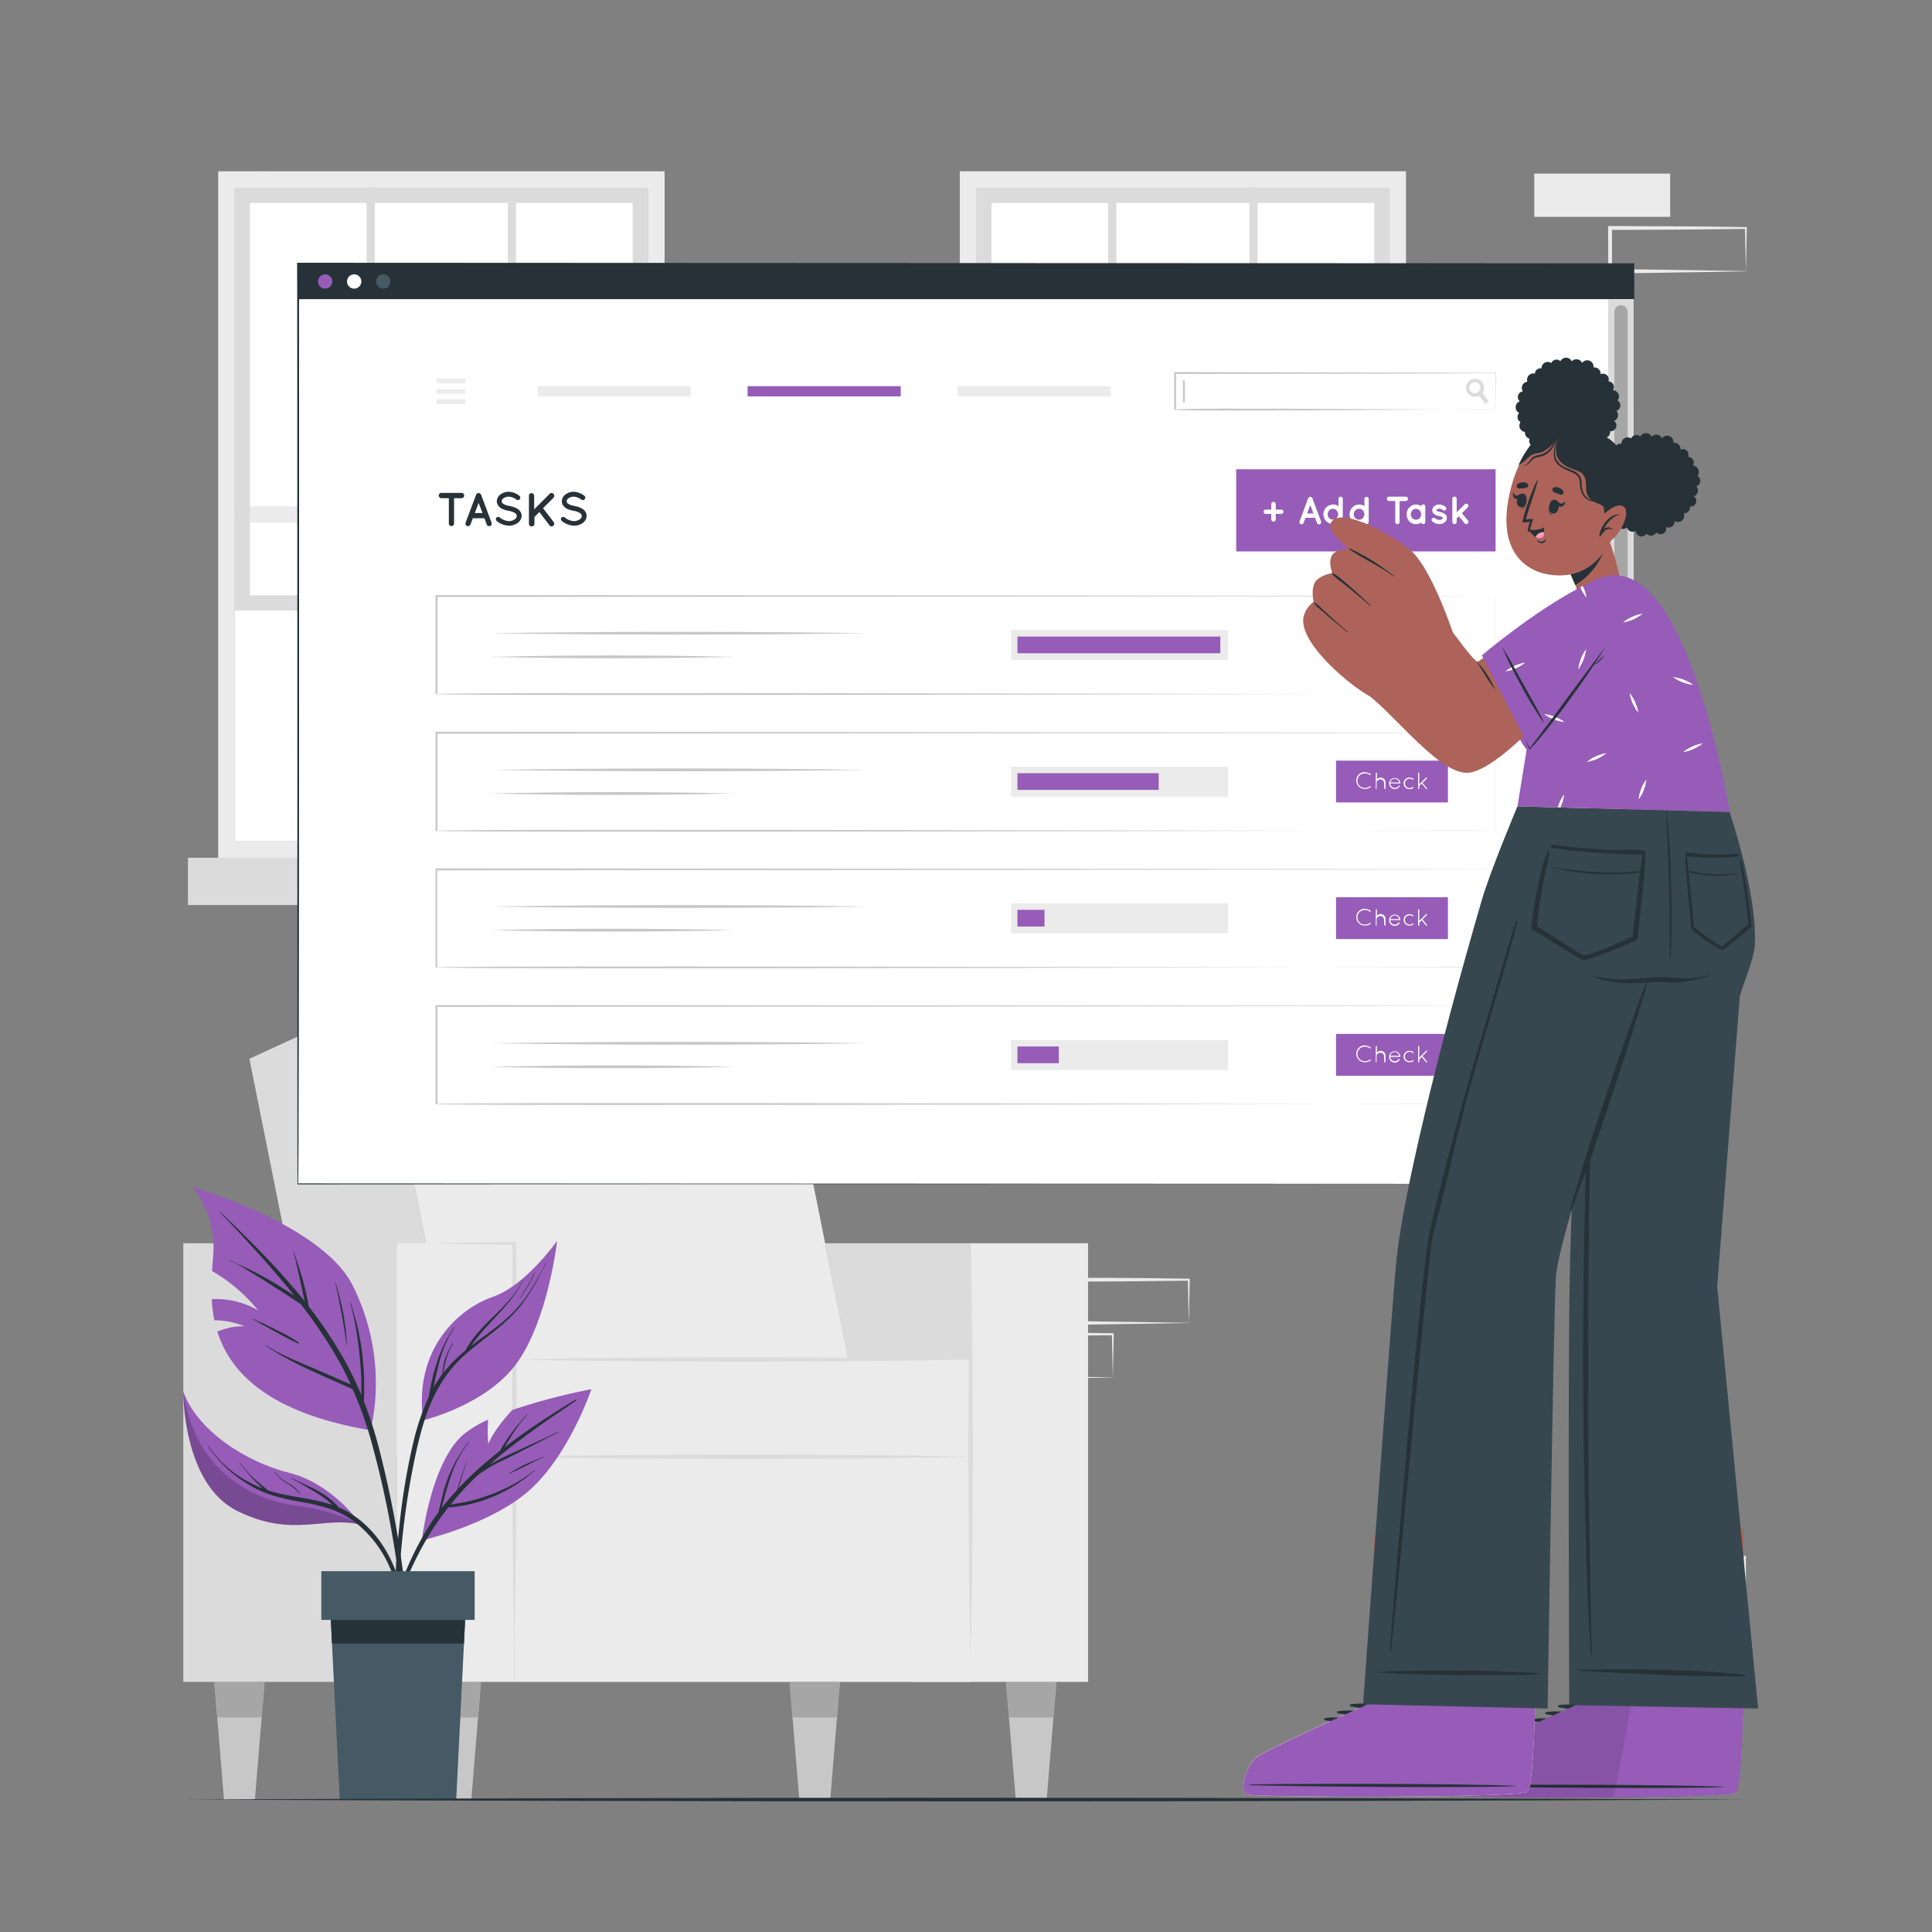 <svg xmlns="http://www.w3.org/2000/svg" viewBox="0 0 500 500"><rect x="0" y="0" width="500" height="500" fill="#808080" stroke="none"/><g id="freepik--background-complete--inject-1"><rect x="67.77" y="388.54" width="35.16" height="11.19" style="fill:#ebebeb"></rect><rect x="271.45" y="209.78" width="35.16" height="11.19" style="fill:#ebebeb"></rect><path d="M83.32,413.84c-5.86.1-20.63.35-26.29.41l-8.87,0h-.45v-.46l0-11.19v-.5h.5l17.58.07c4.37,0,13.2.13,17.58.19h.24v.24l-.23,11.19Zm0,0-.24-11.19.24.24c-4.39.06-13.2.15-17.58.19l-17.58.07.5-.5,0,11.19-.46-.46,8.71.05c5.57.06,20.68.31,26.45.41Z" style="fill:#ebebeb"></path><path d="M307.65,342.39c-5.85.1-20.62.35-26.29.42l-8.86,0H272v-.46l0-11.19v-.5h.51l17.57.07c4.38,0,13.21.13,17.58.2h.25v.23l-.24,11.19Zm0,0-.23-11.19.23.24c-4.38.06-13.19.16-17.58.19l-17.57.07.5-.5L273,342.39l-.45-.45,8.71,0c5.57.06,20.68.32,26.44.41Z" style="fill:#ebebeb"></path><path d="M288,356.5c-5.86.1-20.63.35-26.29.42l-8.87,0h-.45v-.46l-.05-11.19v-.5h.5l17.58.07c4.38,0,13.2.13,17.58.2h.24v.23L288,356.5Zm0,0-.24-11.19.24.24c-4.38.06-13.19.16-17.58.19l-17.58.07.5-.5,0,11.19-.46-.45,8.71,0c5.58.06,20.69.31,26.45.41Z" style="fill:#ebebeb"></path><rect x="233.35" y="331.2" width="35.16" height="11.19" style="fill:#ebebeb"></rect><rect x="416.68" y="402.65" width="35.16" height="11.19" style="fill:#ebebeb"></rect><rect x="397.07" y="44.93" width="35.16" height="11.19" style="fill:#ebebeb"></rect><path d="M451.84,70.23c-5.86.1-20.63.35-26.29.42l-8.87,0h-.45v-.46L416.18,59v-.5h.5l17.58.07c4.38,0,13.2.13,17.58.2h.24V59l-.24,11.19Zm0,0L451.6,59l.24.24c-4.39.06-13.19.16-17.58.19l-17.58.07.5-.5,0,11.19-.46-.45,8.71,0c5.58.06,20.69.32,26.45.41Z" style="fill:#ebebeb"></path><path d="M102.93,56.12c-5.86.1-20.63.35-26.29.42l-8.87,0h-.45v-.46l0-11.19v-.5h.5l17.58.07c4.38,0,13.2.13,17.58.2h.24v.23l-.24,11.19Zm0,0-.24-11.19.24.24c-4.39.06-13.2.16-17.58.19l-17.58.07.5-.5,0,11.19-.46-.45,8.71,0c5.57.06,20.68.32,26.45.41Z" style="fill:#ebebeb"></path><path d="M56.48,44.33V222H172V44.33Zm111.21,173.4H60.74V48.6h107Z" style="fill:#ebebeb"></path><rect x="60.74" y="48.6" width="106.95" height="169.14" style="fill:#fff"></rect><rect x="60.74" y="131.03" width="106.95" height="4.26" transform="translate(228.43 266.32) rotate(180)" style="fill:#ebebeb"></rect><rect x="48.63" y="221.99" width="131.16" height="12.23" transform="translate(228.43 456.21) rotate(180)" style="fill:#dbdbdb"></rect><path d="M60.74,48.59h107V158H60.74Zm103,3.95H64.68V154.07h99.07Z" style="fill:#dbdbdb"></path><rect x="131.43" y="48.59" width="2.13" height="105.48" style="fill:#dbdbdb"></rect><rect x="94.87" y="48.59" width="2.13" height="105.48" style="fill:#dbdbdb"></rect><path d="M248.39,44.33V222H363.87V44.33Zm111.22,173.4h-107V48.6h107Z" style="fill:#ebebeb"></path><rect x="252.66" y="48.6" width="106.95" height="169.14" style="fill:#fff"></rect><rect x="252.65" y="131.03" width="106.95" height="4.26" transform="translate(612.26 266.32) rotate(180)" style="fill:#ebebeb"></rect><rect x="240.55" y="221.99" width="131.16" height="12.23" transform="translate(612.26 456.21) rotate(180)" style="fill:#dbdbdb"></rect><path d="M252.65,48.59h107V158h-107Zm103,3.95H256.6V154.07h99.06Z" style="fill:#dbdbdb"></path><rect x="323.34" y="48.59" width="2.13" height="105.48" style="fill:#dbdbdb"></rect><rect x="286.79" y="48.59" width="2.13" height="105.48" style="fill:#dbdbdb"></rect><polygon points="121.31 377.02 85.2 377.02 64.54 274.01 97.6 258.82 121.31 377.02" style="fill:#dbdbdb"></polygon><polygon points="224.63 377.02 121.31 377.02 97.6 258.82 200.93 258.82 224.63 377.02" style="fill:#ebebeb"></polygon><rect x="47.44" y="321.75" width="55.33" height="113.52" style="fill:#dbdbdb"></rect><polygon points="251.19 435.28 236.07 435.28 213.55 321.75 251.19 321.75 251.19 435.28" style="fill:#dbdbdb"></polygon><rect x="102.77" y="321.75" width="30.4" height="113.52" style="fill:#ebebeb"></rect><rect x="251.19" y="321.75" width="30.4" height="113.52" style="fill:#ebebeb"></rect><rect x="133.17" y="377.02" width="118.02" height="58.26" style="fill:#ebebeb"></rect><rect x="133.17" y="351.84" width="118.02" height="25.42" style="fill:#ebebeb"></rect><path d="M110.22,321.75l11.47-.2,11.48-.14h.35v.35l.13,13.29,0,13.28c0,8.86.07,17.72,0,26.57s0,17.72-.15,26.58-.2,17.71-.39,26.57q-.28-13.29-.38-26.57c-.11-8.86-.13-17.72-.16-26.58s0-17.71,0-26.57l0-13.28.13-13.29.35.35L121.69,322Z" style="fill:#dbdbdb"></path><path d="M251.19,321.75c.23,8.89.34,17.78.44,26.67l.13,26.67-.13,26.67-.16,13.34-.28,13.33-.28-13.33-.16-13.34-.14-26.67.14-26.67C250.84,339.53,251,330.64,251.19,321.75Z" style="fill:#dbdbdb"></path><path d="M251.19,377c-9.84.24-19.67.35-29.51.44l-29.5.13-29.51-.13-14.75-.16L133.17,377l14.75-.28,14.75-.16,29.51-.13,29.5.13C231.52,376.67,241.35,376.78,251.19,377Z" style="fill:#dbdbdb"></path><path d="M251.19,351.84c-9.84.23-19.67.34-29.51.43l-29.5.14-29.51-.13-14.75-.16-14.75-.28,14.75-.29,14.75-.15,29.51-.14,29.5.14C231.52,351.49,241.35,351.6,251.19,351.84Z" style="fill:#dbdbdb"></path><polygon points="68.47 435.28 67.72 444.47 65.97 465.72 57.96 465.72 56.22 444.47 55.47 435.28 68.47 435.28" style="fill:#c7c7c7"></polygon><polygon points="55.47 435.28 68.47 435.28 67.72 444.47 56.22 444.47 55.47 435.28" style="fill:#a6a6a6"></polygon><polygon points="124.47 435.28 123.72 444.47 121.98 465.72 113.97 465.72 112.22 444.47 111.47 435.28 124.47 435.28" style="fill:#c7c7c7"></polygon><polygon points="111.47 435.28 124.47 435.28 123.72 444.47 112.22 444.47 111.47 435.28" style="fill:#a6a6a6"></polygon><polygon points="217.36 435.28 216.61 444.47 214.87 465.72 206.85 465.72 205.11 444.47 204.36 435.28 217.36 435.28" style="fill:#c7c7c7"></polygon><polygon points="204.36 435.28 217.36 435.28 216.61 444.47 205.11 444.47 204.36 435.28" style="fill:#a6a6a6"></polygon><polygon points="273.38 435.28 272.63 444.47 270.88 465.72 262.87 465.72 261.12 444.47 260.37 435.28 273.38 435.28" style="fill:#c7c7c7"></polygon><polygon points="273.38 435.28 272.63 444.47 261.12 444.47 260.37 435.28 273.38 435.28" style="fill:#a6a6a6"></polygon></g><g id="freepik--Plant--inject-1"><path d="M109.16,398.66s18.27-4.14,28.29-13.37,15.61-25.76,15.61-25.76a157.11,157.11,0,0,0-20.49,5.38c-1.64,1.75-4.75,5.35-6.2,8.77a42,42,0,0,1-.05-6.27,28,28,0,0,0-6.51,3.95C111.51,378.63,109.16,398.66,109.16,398.66Z" style="fill:#965CB8"></path><path d="M141.65,367.56c2.49-1.72,5-3.38,7.51-5.12a.15.15,0,0,0-.15-.25c-4.71,2.82-9.35,5.82-13.84,9-1.57,1.1-3.11,2.24-4.63,3.4l.32-.54c.55-.92,1.13-1.82,1.7-2.72a40.79,40.79,0,0,1,3.88-5.17.06.06,0,0,0-.09-.09c-1.42,1.64-2.84,3.27-4.14,5-.62.82-1.19,1.68-1.73,2.56-.29.45-.56.91-.83,1.38-.08.15-.18.31-.27.47-2.36,1.85-4.66,3.79-6.86,5.83q-2,1.9-3.92,3.93c.7-2.21,1.32-4.45,2.14-6.63,0-.07-.09-.1-.12,0-.8,2.28-1.67,4.58-2.28,6.93-1.4,1.51-2.74,3.08-4,4.71l.06-.3q.31-1.29.66-2.58.66-2.47,1.48-4.91a28.7,28.7,0,0,1,4.91-9.27c0-.06,0-.15-.09-.09a35.57,35.57,0,0,0-7,14.61c-.2.78-.38,1.56-.56,2.35-.1.41-.21.83-.28,1.26-.55.75-1.09,1.5-1.61,2.27a79,79,0,0,0-7.73,15.16A174.73,174.73,0,0,0,98.33,427c0,.12.15.16.19.05,3.57-10.69,7.22-21.54,13.34-31.1,1.29-2,2.69-4,4.17-5.84a34.13,34.13,0,0,0,8.89-1.77,39,39,0,0,0,8.91-4.3,56.1,56.1,0,0,0,4.56-3.44.06.06,0,1,0-.08-.1,36.45,36.45,0,0,1-8.37,5.07,46.06,46.06,0,0,1-9.22,3.09c-1.35.29-2.72.51-4.09.7a76.2,76.2,0,0,1,5.39-6c.62-.62,1.26-1.21,1.89-1.8a41.9,41.9,0,0,1,6.76-3.87c3-1.45,5.94-3,8.9-4.49,1.67-.85,3.33-1.72,5-2.54.07,0,0-.14-.07-.11-3,1.45-6.05,2.81-9.08,4.2-2.86,1.3-5.74,2.61-8.48,4.15l-.35.21c2.48-2.16,5-4.21,7.66-6.19C136.7,371.08,139.15,369.29,141.65,367.56Z" style="fill:#263238"></path><path d="M140.61,377c-1.48.66-3,1.23-4.47,1.92s-2.94,1.53-4.38,2.38a.06.06,0,0,0,.06.1c1.46-.7,2.93-1.35,4.37-2.08s2.94-1.53,4.46-2.2C140.72,377.07,140.68,377,140.61,377Z" style="fill:#263238"></path><path d="M49.8,307.14a26.13,26.13,0,0,1,5.46,15.18c.06,1.64-.2,3.92-.39,6.61A43.17,43.17,0,0,1,66.8,339.12a21.58,21.58,0,0,0-12-2.89,35.3,35.3,0,0,0,.69,5.46,20.58,20.58,0,0,1,7.76,1.54,17.34,17.34,0,0,0-7,1.39c3.25,10.36,12.94,21,39.67,25.53a56.12,56.12,0,0,0-4.73-37.63C83.14,316.76,49.8,307.14,49.8,307.14Z" style="fill:#965CB8"></path><path d="M105.14,413.92q-.7-6.65-1.73-13.24A264.75,264.75,0,0,0,98,374.5a104.21,104.21,0,0,0-3.86-11.92,17.12,17.12,0,0,0,.1-2.14c0-.86,0-1.71,0-2.57,0-1.71-.1-3.42-.25-5.13a61.59,61.59,0,0,0-1.64-10c-.49-1.91-1.06-3.78-1.62-5.67,0-.08-.14,0-.12,0a74,74,0,0,1,2,10,96.49,96.49,0,0,1,.9,10c0,.92,0,1.83,0,2.75,0,.39,0,.79,0,1.18A87.79,87.79,0,0,0,89,351.74a112.91,112.91,0,0,0-9.15-13.69,5.85,5.85,0,0,0-.22-1.5l-.39-1.79c-.27-1.22-.58-2.43-.91-3.64-.67-2.42-1.54-4.76-2.3-7.15a.06.06,0,1,0-.12,0c.71,2.37,1.18,4.82,1.72,7.23.27,1.19.53,2.39.79,3.58.13.6.26,1.2.38,1.79l0,.14c-1.09-1.37-2.19-2.71-3.32-4-5.1-6-10.7-11.51-16.33-17l-2.11-2c-.06-.06-.14,0-.08.09,5.38,5.61,10.68,11.3,15.7,17.24,1.2,1.42,2.37,2.85,3.53,4.29l-1.83-1.2c-1.55-1-3.13-2-4.75-2.92s-3.26-1.8-4.93-2.62-3.54-1.55-5.2-2.51c-.07,0-.13.08-.06.11a39.3,39.3,0,0,1,4.88,2.7c1.63,1,3.25,1.94,4.85,3s3.15,2,4.71,3c1.3.84,2.58,1.77,3.93,2.55a126.19,126.19,0,0,1,8.57,12.46,89.74,89.74,0,0,1,4.42,8.4l-1-.42-2.45-1.08c-1.57-.7-3.15-1.38-4.73-2.07-3-1.3-6-2.5-9-3.93a40.18,40.18,0,0,1-4.8-2.67c-.06,0-.12.07-.06.11,5.49,3.78,11.63,6.44,17.7,9.13l2.63,1.16c.72.32,1.45.68,2.19,1a94,94,0,0,1,4.52,12.39,251.55,251.55,0,0,1,5.82,25.86c1.53,8.74,2.57,17.53,3.37,26.36.1,1.1.2,2.2.33,3.3a.35.35,0,0,0,.69,0C106.06,422.86,105.6,418.37,105.14,413.92Z" style="fill:#263238"></path><path d="M88.87,340.08c-.49-2.72-1.21-5.38-2-8,0-.07-.13,0-.11,0,.67,2.61,1.16,5.27,1.65,7.93s.94,5.41,1.32,8.13c0,.05.08.05.07,0A70.36,70.36,0,0,0,88.87,340.08Z" style="fill:#263238"></path><path d="M77.35,347.45a48.76,48.76,0,0,0-5.82-3.27c-1-.5-2-1-2.94-1.46s-2.08-.91-3.09-1.41c-.07,0-.13.07-.06.11,1,.49,1.91,1.08,2.87,1.6l3,1.63a66.25,66.25,0,0,0,5.92,3.06A.15.15,0,0,0,77.35,347.45Z" style="fill:#263238"></path><path d="M109.49,367s16.91-4,24.68-15.39c7.41-10.83,9.81-29.3,10-30.92-.31,1.49-3.8,17.63-15.31,25.15C120.05,351.61,111.53,356.34,109.49,367Z" style="fill:#263238;opacity:0.1"></path><path d="M125.1,337.79a21.55,21.55,0,0,0-6.23,10.27s0,.05,0,0a25.3,25.3,0,0,1,6.26-10.2C125.24,337.83,125.16,337.73,125.1,337.79Z" style="fill:#263238"></path><path d="M109.49,367.58s16.91-4,24.68-15.39c7.41-10.83,9.81-29.29,10-30.92,0-.07,0-.11,0-.11s-8.11,11.53-16.64,14.47S107.05,348.74,109.49,367.58Z" style="fill:#965CB8"></path><path d="M141.19,326.94a68.24,68.24,0,0,1-5.23,8.94,35.73,35.73,0,0,1-7,7.16c-2.3,1.82-4.73,3.48-7,5.27a.41.41,0,0,1,.05-.09q.66-1,1.38-1.89c1-1.24,2-2.41,3.09-3.56,2.11-2.28,4.25-4.52,6.13-7a25.94,25.94,0,0,0,2.72-4.37c0-.07-.09-.11-.12,0-2.74,5.71-8.22,9.37-12.13,14.2a23.26,23.26,0,0,0-1.56,2.13,9.11,9.11,0,0,0-1,1.72,35.76,35.76,0,0,0-5.77,5.83,25.79,25.79,0,0,1,.68-3.28,16.27,16.27,0,0,1,1.8-4.28c0-.07-.07-.14-.11-.07a20.25,20.25,0,0,0-2,4.25,15.33,15.33,0,0,0-.62,3.66h0a31.57,31.57,0,0,0-2.29,3.55l.21-1.08c.34-1.69.71-3.37,1.15-5a30,30,0,0,1,4.06-9.53c0-.06-.06-.13-.1-.07a36.5,36.5,0,0,0-4.51,9.32c-.54,1.66-1,3.35-1.35,5.05-.18.83-.35,1.67-.51,2.51-.08.43-.18.87-.25,1.32a61.45,61.45,0,0,0-3.9,11.46,168.27,168.27,0,0,0-3.6,21.38,177.49,177.49,0,0,0-1.17,22.7c0,.95.07,1.9.13,2.85,0,.25.38.28.39,0,.16-3.75.26-7.5.48-11.25s.55-7.5.95-11.24a199.77,199.77,0,0,1,3.53-21.86c1.37-6.18,3.15-12.4,6.52-17.82a33.89,33.89,0,0,1,6.1-7.25c2.38-2.13,5-4,7.47-6A41,41,0,0,0,134.7,338a53.12,53.12,0,0,0,5.38-8.72l1.21-2.3C141.33,326.94,141.23,326.87,141.19,326.94Z" style="fill:#263238"></path><path d="M138.27,329.42A55.79,55.79,0,0,1,134.5,336c0,.05.05.1.08.05a45.58,45.58,0,0,0,3.81-6.6C138.42,329.39,138.31,329.35,138.27,329.42Z" style="fill:#263238"></path><path d="M47.44,360.1s-.27,24,14.1,31,22.07,1.15,31.84,3.48h0C93,394,86,384,74.93,381.19,63.53,378.35,50.9,370.11,47.44,360.1Z" style="fill:#965CB8"></path><path d="M47.44,360.1s-.27,24,14.1,31,22.07,1.15,31.84,3.48h0A54.08,54.08,0,0,0,77,389.72C68,388.63,50.66,382.72,47.44,360.1Z" style="opacity:0.2"></path><path d="M94.32,394.4a24.35,24.35,0,0,0-5.71-3.87l-.94-.4c-.15-.19-.31-.37-.48-.55a16.46,16.46,0,0,0-1.36-1.28,19.14,19.14,0,0,0-2.89-2.09c-2.38-1.4-5-2.38-7.42-3.68-.07,0-.13.08-.06.11,1.2.63,2.37,1.32,3.54,2s2.3,1.3,3.41,2a24.74,24.74,0,0,1,2.84,2.13c.26.23.5.47.74.71a38.49,38.49,0,0,0-4.85-1.29c-2.63-.53-5.29-.91-7.92-1.47a35.69,35.69,0,0,1-3.81-1c-1.19-1-2.38-1.91-3.51-2.95a28.5,28.5,0,0,1-3.72-4.12c0-.06-.15,0-.1.07A44.18,44.18,0,0,0,68,385.2c-.62-.24-1.23-.49-1.84-.77a29.64,29.64,0,0,1-12.24-10.18c0-.07-.15,0-.11.06a33.53,33.53,0,0,0,9.91,9.51,29.07,29.07,0,0,0,6.25,3,57.84,57.84,0,0,0,7.78,1.84,55.17,55.17,0,0,1,7.62,1.81,23.07,23.07,0,0,1,6.38,3.36,29.83,29.83,0,0,1,8.61,10.68A53.48,53.48,0,0,1,105.07,422c0,.26.43.26.41,0C104.81,411.93,102.11,401.42,94.32,394.4Z" style="fill:#263238"></path><path d="M77.65,386.57a8.2,8.2,0,0,0-3-2.68A10.84,10.84,0,0,1,71.18,381c-.05-.06-.15,0-.1.07a11.77,11.77,0,0,0,3.1,2.78,10.73,10.73,0,0,1,3.38,2.79C77.6,386.68,77.69,386.63,77.65,386.57Z" style="fill:#263238"></path><polygon points="85.27 412.14 85.92 425.35 87.93 465.72 118.07 465.72 120.07 425.35 120.73 412.14 85.27 412.14" style="fill:#455a64"></polygon><polygon points="85.27 412.14 85.92 425.35 120.07 425.35 120.73 412.14 85.27 412.14" style="fill:#263238"></polygon><rect x="83.16" y="406.62" width="39.68" height="12.61" transform="translate(206 825.85) rotate(180)" style="fill:#455a64"></rect></g><g id="freepik--Floor--inject-1"><path d="M47.44,465.72c129.77-.61,275.35-.61,405.12,0-129.77.62-275.35.62-405.12,0Z" style="fill:#263238"></path></g><g id="freepik--Window--inject-1"><rect x="77.14" y="68.26" width="345.72" height="238.11" style="fill:#fff"></rect><path d="M422.86,306.37c-.06.06-345.8.1-345.87.15s0-238.21-.1-238.26V68h.25s345.77.17,345.82.14-.16,238.14-.1,238.22Zm0,0c0,.05-.25-238.56,0-238l-345.72.15.25-.25c0-.08.11,238.78-.25,238l345.72.15Z" style="fill:#263238"></path><rect x="77.14" y="68.26" width="345.72" height="9.16" style="fill:#263238"></rect><path d="M86,72.84A1.85,1.85,0,1,1,84.13,71,1.84,1.84,0,0,1,86,72.84Z" style="fill:#965CB8"></path><path d="M93.51,72.84A1.85,1.85,0,1,1,91.67,71,1.84,1.84,0,0,1,93.51,72.84Z" style="fill:#fff"></path><path d="M101.05,72.84A1.85,1.85,0,1,1,99.2,71,1.84,1.84,0,0,1,101.05,72.84Z" style="fill:#455a64"></path><rect x="112.94" y="97.98" width="7.45" height="1.2" style="fill:#ebebeb"></rect><rect x="112.94" y="103.36" width="7.45" height="1.2" style="fill:#ebebeb"></rect><rect x="112.94" y="100.7" width="7.45" height="1.2" style="fill:#ebebeb"></rect><rect x="139.13" y="99.94" width="39.63" height="2.65" style="fill:#ebebeb"></rect><rect x="193.48" y="99.94" width="39.63" height="2.65" style="fill:#965CB8"></rect><rect x="247.84" y="99.94" width="39.63" height="2.65" style="fill:#ebebeb"></rect><rect x="304.21" y="96.64" width="82.76" height="9.26" style="fill:#fff"></rect><path d="M387.06,106c-.25-.24-83.43.68-83.18,0l0-9.46v-.25l62.46.12,20.78.09s-.05,9.46,0,9.5Zm0,0s-.09-9.64,0-9.42c-10.35.06-31.13.13-41.48.14l-41.47.07.25-.25,0,9.46c-1.45-.66,83,.21,82.72,0Z" style="fill:#c7c7c7"></path><path d="M385.27,103.87l-.86.65-1.58-2.1-.58-.76a1.57,1.57,0,0,0,.33-.19,1.42,1.42,0,0,0,.44-.57l.62.81Z" style="fill:#dbdbdb"></path><path d="M383.58,98.94a2.33,2.33,0,1,0-.75,3.48,2.2,2.2,0,0,0,.32-.21,2.31,2.31,0,0,0,.43-3.27Zm-1,2.53a1.57,1.57,0,0,1-.33.19,1.42,1.42,0,1,1,.33-.19Z" style="fill:#dbdbdb"></path><rect x="306.14" y="98.46" width="0.5" height="5.62" style="fill:#c7c7c7"></rect><rect x="416.17" y="77.42" width="6.69" height="228.95" style="fill:#dbdbdb"></rect><path d="M419.52,157.18h0a1.72,1.72,0,0,1-1.73-1.72V80.75A1.72,1.72,0,0,1,419.52,79h0a1.72,1.72,0,0,1,1.72,1.73v74.71A1.72,1.72,0,0,1,419.52,157.18Z" style="fill:#a6a6a6"></path><rect x="319.93" y="121.45" width="67.13" height="21.26" style="fill:#965CB8"></rect><path d="M329,133h-1.44a.56.56,0,0,1-.56-.56.57.57,0,0,1,.56-.56H329v-1.41a.58.58,0,1,1,1.16,0v1.41h1.44a.57.57,0,0,1,.56.56.55.55,0,0,1-.56.56h-1.44v1.41a.58.58,0,0,1-1.16,0Z" style="fill:#fff"></path><path d="M340.34,134h-2.47l-.5,1.32a.56.56,0,0,1-.52.35.6.6,0,0,1-.2,0,.57.57,0,0,1-.33-.73l2.24-6a.57.57,0,0,1,.54-.36.56.56,0,0,1,.54.36l2.25,6a.58.58,0,0,1-.34.73.57.57,0,0,1-.71-.32Zm-.42-1.12-.82-2.19-.82,2.19Z" style="fill:#fff"></path><path d="M347.51,135.09a.55.55,0,0,1-.55.55.56.56,0,0,1-.54-.43,2.48,2.48,0,0,1-1.38.43,2.54,2.54,0,0,1,0-5.08,2.34,2.34,0,0,1,1.36.43v-1.91a.56.56,0,0,1,.56-.55.55.55,0,0,1,.55.55v4h0ZM345,131.67a1.29,1.29,0,0,0-1,.42,1.46,1.46,0,0,0,0,2,1.32,1.32,0,0,0,1.91,0,1.49,1.49,0,0,0,0-2A1.29,1.29,0,0,0,345,131.67Z" style="fill:#fff"></path><path d="M354.22,135.09a.55.55,0,0,1-.55.55.54.54,0,0,1-.54-.43,2.52,2.52,0,1,1-1.38-4.65,2.36,2.36,0,0,1,1.36.43v-1.91a.56.56,0,0,1,1.11,0v4h0Zm-2.47-3.42a1.31,1.31,0,0,0-1,.42,1.46,1.46,0,0,0,0,2,1.34,1.34,0,0,0,1,.41,1.3,1.3,0,0,0,.95-.41,1.46,1.46,0,0,0,0-2A1.27,1.27,0,0,0,351.75,131.67Z" style="fill:#fff"></path><path d="M363.83,129.66h-1.62v5.42a.55.55,0,0,1-.56.56.55.55,0,0,1-.56-.56v-5.42h-1.6a.57.57,0,0,1-.56-.57.55.55,0,0,1,.56-.56h4.34a.55.55,0,0,1,.55.56A.57.57,0,0,1,363.83,129.66Z" style="fill:#fff"></path><path d="M368.87,133.11v2a.54.54,0,0,1-.54.54.54.54,0,0,1-.52-.43,2.36,2.36,0,0,1-1.36.43,2.32,2.32,0,0,1-1.72-.74,2.6,2.6,0,0,1-.69-1.79,2.56,2.56,0,0,1,.69-1.79,2.34,2.34,0,0,1,1.72-.76,2.31,2.31,0,0,1,1.36.45.53.53,0,0,1,1.06.1Zm-1.07,0a1.5,1.5,0,0,0-.4-1,1.24,1.24,0,0,0-.95-.42,1.2,1.2,0,0,0-.94.42,1.5,1.5,0,0,0-.39,1,1.56,1.56,0,0,0,.39,1,1.28,1.28,0,0,0,.94.39,1.32,1.32,0,0,0,.95-.39A1.57,1.57,0,0,0,367.8,133.11Z" style="fill:#fff"></path><path d="M370.62,134.19a.52.52,0,0,1,.76-.08,1.81,1.81,0,0,0,1.12.44,1.37,1.37,0,0,0,.69-.19.41.41,0,0,0,.18-.3.15.15,0,0,0,0-.1.3.3,0,0,0-.13-.13,2.39,2.39,0,0,0-.81-.28h0a3.55,3.55,0,0,1-.89-.27,1.7,1.7,0,0,1-.7-.58,1.28,1.28,0,0,1-.17-.64,1.41,1.41,0,0,1,.6-1.12,2.13,2.13,0,0,1,1.25-.38,2.61,2.61,0,0,1,1.52.56.55.55,0,0,1,.16.75.52.52,0,0,1-.75.14,1.74,1.74,0,0,0-.93-.37,1,1,0,0,0-.61.18c-.13.09-.17.18-.17.24a.08.08,0,0,0,0,.08.27.27,0,0,0,.11.1,2,2,0,0,0,.74.24h0a3.33,3.33,0,0,1,.94.3,1.56,1.56,0,0,1,.73.6,1.3,1.3,0,0,1,.19.67,1.5,1.5,0,0,1-.64,1.18,2.34,2.34,0,0,1-1.32.4,2.92,2.92,0,0,1-1.81-.7A.54.54,0,0,1,370.62,134.19Z" style="fill:#fff"></path><path d="M375.86,135.08v-6a.55.55,0,0,1,.56-.56.57.57,0,0,1,.57.56v3.51l2.08-2.08a.57.57,0,0,1,.79,0,.54.54,0,0,1,0,.79l-1.52,1.53,1.56,1.88a.55.55,0,0,1-.08.79.53.53,0,0,1-.35.13.54.54,0,0,1-.43-.2l-1.49-1.81-.56.56v.89a.57.57,0,0,1-.57.56A.55.55,0,0,1,375.86,135.08Z" style="fill:#fff"></path><path d="M119.46,128.93h-1.95v6.54a.67.67,0,0,1-.67.68.68.68,0,0,1-.68-.68v-6.54h-1.93a.69.69,0,0,1-.68-.69.67.67,0,0,1,.68-.68h5.23a.67.67,0,0,1,.67.68A.69.69,0,0,1,119.46,128.93Z" style="fill:#263238"></path><path d="M125.37,134.12h-3l-.6,1.6a.69.69,0,0,1-.63.43.93.93,0,0,1-.24,0,.7.7,0,0,1-.4-.88l2.71-7.22a.67.67,0,0,1,.65-.43.67.67,0,0,1,.65.43l2.7,7.22a.68.68,0,0,1-.4.88.79.79,0,0,1-.23,0,.67.67,0,0,1-.63-.43Zm-.5-1.35-1-2.63-1,2.63Z" style="fill:#263238"></path><path d="M128.44,134a.64.64,0,0,1,.9-.08,4,4,0,0,0,2.34.94,2.64,2.64,0,0,0,1.53-.45,1.11,1.11,0,0,0,.53-.89.71.71,0,0,0-.11-.39,1.43,1.43,0,0,0-.37-.37,4.94,4.94,0,0,0-1.68-.57h0a6.79,6.79,0,0,1-1.58-.48,2.67,2.67,0,0,1-1.14-1,1.88,1.88,0,0,1-.28-1,2.27,2.27,0,0,1,1-1.79,3.6,3.6,0,0,1,2.12-.65,4.8,4.8,0,0,1,2.67,1,.63.63,0,0,1,.18.87.62.62,0,0,1-.87.18,3.63,3.63,0,0,0-2-.78,2.3,2.3,0,0,0-1.37.42,1,1,0,0,0-.47.77.59.59,0,0,0,.09.34,1.12,1.12,0,0,0,.33.32,4.2,4.2,0,0,0,1.53.54h0a6.83,6.83,0,0,1,1.69.52,2.82,2.82,0,0,1,1.22,1,2,2,0,0,1,.3,1,2.35,2.35,0,0,1-1.06,1.9,3.75,3.75,0,0,1-2.26.7,5.27,5.27,0,0,1-3.14-1.22A.66.66,0,0,1,128.44,134Z" style="fill:#263238"></path><path d="M136.89,135.47V128.3a.67.67,0,0,1,.67-.67.68.68,0,0,1,.68.67v3.52l4-4a.67.67,0,0,1,1,0,.71.71,0,0,1,0,1l-2.7,2.69,2.72,3.56a.66.66,0,0,1-.1,1,.62.62,0,0,1-.43.16.68.68,0,0,1-.5-.25l-2.65-3.47-1.27,1.3v1.74a.68.68,0,0,1-.68.68A.67.67,0,0,1,136.89,135.47Z" style="fill:#263238"></path><path d="M145.27,134a.63.63,0,0,1,.89-.08,4,4,0,0,0,2.34.94,2.6,2.6,0,0,0,1.53-.45,1.11,1.11,0,0,0,.53-.89.71.71,0,0,0-.11-.39,1.17,1.17,0,0,0-.37-.37,4.79,4.79,0,0,0-1.68-.57h0a6.5,6.5,0,0,1-1.58-.48,2.61,2.61,0,0,1-1.14-1,1.88,1.88,0,0,1-.28-1,2.25,2.25,0,0,1,1-1.79,3.58,3.58,0,0,1,2.12-.65,4.83,4.83,0,0,1,2.67,1,.63.63,0,0,1,.17.87.62.62,0,0,1-.87.18,3.57,3.57,0,0,0-2-.78,2.36,2.36,0,0,0-1.38.42,1,1,0,0,0-.46.77.53.53,0,0,0,.09.34,1.12,1.12,0,0,0,.33.32,4.2,4.2,0,0,0,1.53.54h0a6.7,6.7,0,0,1,1.69.52,2.8,2.8,0,0,1,1.23,1,2,2,0,0,1,.29,1,2.37,2.37,0,0,1-1,1.9,3.78,3.78,0,0,1-2.27.7,5.3,5.3,0,0,1-3.14-1.22A.66.66,0,0,1,145.27,134Z" style="fill:#263238"></path><path d="M387.06,179.62c-.23-.23-274.59.67-274.35,0l0-25.37V154c.25,0,274.16.19,274.39.25l0,25.37Zm0,0,0-25.37c.12.07-274.12.23-274.1.25l.25-.25,0,25.37c-1.59-.63,274.32.2,273.89,0Z" style="fill:#c7c7c7"></path><path d="M126.79,163.88c31.35-.49,66.53-.49,97.88,0-31.35.49-66.53.49-97.88,0Z" style="fill:#c7c7c7"></path><path d="M126.79,170c20.39-.5,42.83-.5,63.22,0-20.39.49-42.83.49-63.22,0Z" style="fill:#c7c7c7"></path><rect x="261.65" y="163.06" width="56.19" height="7.76" style="fill:#ebebeb"></rect><rect x="263.31" y="164.74" width="52.51" height="4.32" style="fill:#965CB8"></rect><rect x="345.77" y="161.48" width="28.95" height="10.82" style="fill:#965CB8"></rect><path d="M353.34,164.52a2.35,2.35,0,0,1,1.39.47.17.17,0,0,1,0,.22.15.15,0,0,1-.21,0,1.94,1.94,0,0,0-1.2-.42,1.88,1.88,0,1,0,0,3.75,1.83,1.83,0,0,0,1.19-.41.14.14,0,0,1,.21,0,.16.16,0,0,1,0,.22,2.28,2.28,0,0,1-1.39.46,2.18,2.18,0,1,1,0-4.35Z" style="fill:#fff"></path><path d="M358.17,167.05a1,1,0,0,0-1.91,0v1.68h0s0,0,0,0,0,0,0,0a.18.18,0,0,1-.09.08h0a.17.17,0,0,1-.12-.05l0,0a.11.11,0,0,1,0-.05v-4a.15.15,0,1,1,.3,0v1.58a1.24,1.24,0,0,1,.95-.44,1.2,1.2,0,0,1,1.26,1.18v1.68a.15.15,0,0,1-.16.14.14.14,0,0,1-.14-.14Z" style="fill:#fff"></path><path d="M359.5,167.38a1.46,1.46,0,0,1,2.91-.11h0v0a.15.15,0,0,1-.15.14H359.8a1.18,1.18,0,0,0,1.16,1.15,1.12,1.12,0,0,0,1-.55.16.16,0,0,1,.2-.05.17.17,0,0,1,.05.21,1.45,1.45,0,0,1-1.22.68A1.47,1.47,0,0,1,359.5,167.38Zm.32-.24h2.27a1.15,1.15,0,0,0-2.27,0Z" style="fill:#fff"></path><path d="M363.24,167.37a1.51,1.51,0,0,1,1.54-1.5,1.53,1.53,0,0,1,1,.33.14.14,0,0,1,0,.2.14.14,0,0,1-.2,0,1.27,1.27,0,0,0-.78-.27,1.21,1.21,0,1,0,0,2.42,1.33,1.33,0,0,0,.78-.26.14.14,0,0,1,.2,0,.15.15,0,0,1,0,.21,1.53,1.53,0,0,1-1,.32A1.51,1.51,0,0,1,363.24,167.37Z" style="fill:#fff"></path><path d="M367,164.73a.15.15,0,0,1,.15-.15.15.15,0,0,1,.15.15v2.89l1.78-1.77a.13.13,0,0,1,.21,0,.13.13,0,0,1,0,.2l-1.16,1.16,1.17,1.42a.15.15,0,0,1,0,.21.11.11,0,0,1-.09,0,.12.12,0,0,1-.12-.05l-1.15-1.39-.62.61v.69a.14.14,0,0,1-.15.14.15.15,0,0,1-.15-.14Z" style="fill:#fff"></path><path d="M387.06,215c-.23-.23-274.59.66-274.35,0l0-25.37v-.25c.25,0,274.16.19,274.39.25l0,25.37Zm0,0,0-25.37c.12.06-274.12.23-274.1.25l.25-.25,0,25.37c-1.59-.63,274.32.2,273.89,0Z" style="fill:#c7c7c7"></path><path d="M126.79,199.24c31.35-.49,66.53-.49,97.88,0-31.35.49-66.53.49-97.88,0Z" style="fill:#c7c7c7"></path><path d="M126.79,205.36c20.39-.49,42.83-.5,63.22,0-20.39.5-42.83.49-63.22,0Z" style="fill:#c7c7c7"></path><rect x="261.65" y="198.42" width="56.19" height="7.76" style="fill:#ebebeb"></rect><rect x="263.31" y="200.1" width="36.56" height="4.32" style="fill:#965CB8"></rect><rect x="345.77" y="196.85" width="28.95" height="10.82" style="fill:#965CB8"></rect><path d="M353.34,199.89a2.28,2.28,0,0,1,1.39.47.16.16,0,0,1,0,.21.14.14,0,0,1-.21,0,1.93,1.93,0,0,0-1.2-.41,1.88,1.88,0,1,0,0,3.75,1.84,1.84,0,0,0,1.19-.42.14.14,0,0,1,.21,0,.15.15,0,0,1,0,.21,2.28,2.28,0,0,1-1.39.47,2.18,2.18,0,1,1,0-4.35Z" style="fill:#fff"></path><path d="M358.17,202.42a1,1,0,0,0-1.91,0v1.71s0,0,0,0a.16.16,0,0,1-.09.07h0a.17.17,0,0,1-.12-.05s0,0,0-.05a.09.09,0,0,1,0,0v-4a.15.15,0,0,1,.3,0v1.58a1.28,1.28,0,0,1,.95-.44,1.2,1.2,0,0,1,1.26,1.19v1.67a.16.16,0,0,1-.16.15.15.15,0,0,1-.14-.15Z" style="fill:#fff"></path><path d="M359.5,202.74a1.46,1.46,0,0,1,2.91-.11h0v0a.14.14,0,0,1-.15.13H359.8a1.17,1.17,0,0,0,1.16,1.15,1.14,1.14,0,0,0,1-.54.14.14,0,0,1,.2-.05.17.17,0,0,1,.05.21,1.45,1.45,0,0,1-1.22.68A1.48,1.48,0,0,1,359.5,202.74Zm.32-.24h2.27a1.15,1.15,0,0,0-2.27,0Z" style="fill:#fff"></path><path d="M363.24,202.73a1.52,1.52,0,0,1,1.54-1.5,1.59,1.59,0,0,1,1,.33.15.15,0,0,1-.18.23,1.27,1.27,0,0,0-.78-.27,1.21,1.21,0,1,0,0,2.42,1.33,1.33,0,0,0,.78-.26.15.15,0,0,1,.2,0,.16.16,0,0,1,0,.22,1.6,1.6,0,0,1-1,.32A1.52,1.52,0,0,1,363.24,202.73Z" style="fill:#fff"></path><path d="M367,200.09a.15.15,0,0,1,.15-.14.14.14,0,0,1,.15.14V203l1.78-1.77a.15.15,0,0,1,.21.21l-1.16,1.16,1.17,1.41a.16.16,0,0,1,0,.22.16.16,0,0,1-.09,0,.13.13,0,0,1-.12-.06l-1.15-1.39-.62.61v.69a.15.15,0,0,1-.15.15.15.15,0,0,1-.15-.15Z" style="fill:#fff"></path><path d="M387.06,250.35c-.23-.23-274.59.67-274.35,0l0-25.37v-.25c.25,0,274.16.19,274.39.25l0,25.37Zm0,0L387,225c.12.06-274.12.23-274.1.25l.25-.25,0,25.37c-1.59-.63,274.32.2,273.89,0Z" style="fill:#c7c7c7"></path><path d="M126.79,234.61c31.35-.49,66.53-.5,97.88,0-31.35.49-66.53.48-97.88,0Z" style="fill:#c7c7c7"></path><path d="M126.79,240.72c20.39-.49,42.83-.49,63.22,0-20.39.5-42.83.5-63.22,0Z" style="fill:#c7c7c7"></path><rect x="261.65" y="233.78" width="56.19" height="7.76" style="fill:#ebebeb"></rect><rect x="263.31" y="235.46" width="7.01" height="4.32" style="fill:#965CB8"></rect><rect x="345.77" y="232.21" width="28.95" height="10.82" style="fill:#965CB8"></rect><path d="M353.34,235.25a2.28,2.28,0,0,1,1.39.47.17.17,0,0,1,0,.22.15.15,0,0,1-.21,0,1.94,1.94,0,0,0-1.2-.42,1.88,1.88,0,1,0,0,3.75,1.84,1.84,0,0,0,1.19-.42.15.15,0,0,1,.21,0,.16.16,0,0,1,0,.22,2.34,2.34,0,0,1-1.39.46,2.18,2.18,0,1,1,0-4.35Z" style="fill:#fff"></path><path d="M358.17,237.78a1,1,0,0,0-1.91,0v1.74a.13.13,0,0,1-.09.07h0a.17.17,0,0,1-.12,0s0,0,0-.05a.09.09,0,0,1,0-.05v-4a.15.15,0,0,1,.3,0V237a1.24,1.24,0,0,1,.95-.44,1.2,1.2,0,0,1,1.26,1.18v1.67a.16.16,0,0,1-.16.15.15.15,0,0,1-.14-.15Z" style="fill:#fff"></path><path d="M359.5,238.1a1.46,1.46,0,0,1,2.91-.11h0v0a.14.14,0,0,1-.15.13H359.8a1.18,1.18,0,0,0,1.16,1.16,1.12,1.12,0,0,0,1-.55.16.16,0,0,1,.2,0,.17.17,0,0,1,.05.21,1.45,1.45,0,0,1-1.22.68A1.48,1.48,0,0,1,359.5,238.1Zm.32-.23h2.27a1.15,1.15,0,0,0-2.27,0Z" style="fill:#fff"></path><path d="M363.24,238.09a1.51,1.51,0,0,1,1.54-1.49,1.53,1.53,0,0,1,1,.33.14.14,0,0,1,0,.2.15.15,0,0,1-.2,0,1.25,1.25,0,0,0-2,.93,1.23,1.23,0,0,0,1.25,1.22,1.27,1.27,0,0,0,.78-.27.14.14,0,0,1,.2,0,.15.15,0,0,1,0,.21,1.53,1.53,0,0,1-1,.32A1.52,1.52,0,0,1,363.24,238.09Z" style="fill:#fff"></path><path d="M367,235.46a.15.15,0,0,1,.15-.15.15.15,0,0,1,.15.15v2.88l1.78-1.77a.15.15,0,0,1,.21.21l-1.16,1.16,1.17,1.42a.15.15,0,0,1,0,.21.16.16,0,0,1-.09,0,.12.12,0,0,1-.12,0l-1.15-1.4-.62.62v.68a.15.15,0,0,1-.15.15.15.15,0,0,1-.15-.15Z" style="fill:#fff"></path><path d="M387.06,285.71c-.23-.23-274.59.67-274.35,0l0-25.36v-.25c.25,0,274.16.18,274.39.25l0,25.36Zm0,0,0-25.36c.12.06-274.12.22-274.1.24l.25-.24,0,25.36c-1.59-.63,274.32.2,273.89,0Z" style="fill:#c7c7c7"></path><path d="M126.79,270c31.35-.49,66.53-.49,97.88,0-31.35.49-66.53.49-97.88,0Z" style="fill:#c7c7c7"></path><path d="M126.79,276.09c20.39-.49,42.83-.5,63.22,0-20.39.49-42.83.49-63.22,0Z" style="fill:#c7c7c7"></path><rect x="261.65" y="269.15" width="56.19" height="7.76" style="fill:#ebebeb"></rect><rect x="263.31" y="270.83" width="10.71" height="4.32" style="fill:#965CB8"></rect><rect x="345.77" y="267.58" width="28.95" height="10.82" style="fill:#965CB8"></rect><path d="M353.34,270.61a2.35,2.35,0,0,1,1.39.47.17.17,0,0,1,0,.22.15.15,0,0,1-.21,0,1.94,1.94,0,0,0-1.2-.42,1.88,1.88,0,1,0,0,3.75,1.83,1.83,0,0,0,1.19-.41.14.14,0,0,1,.21,0,.16.16,0,0,1,0,.22,2.28,2.28,0,0,1-1.39.46,2.18,2.18,0,1,1,0-4.35Z" style="fill:#fff"></path><path d="M358.17,273.14a1,1,0,0,0-1.91,0v1.7s0,0,0,0,0,0,0,0a.14.14,0,0,1-.09.08h0a.16.16,0,0,1-.12,0l0-.05a.09.09,0,0,1,0-.05v-4a.15.15,0,0,1,.3,0v1.58a1.24,1.24,0,0,1,.95-.44,1.2,1.2,0,0,1,1.26,1.18v1.68a.15.15,0,0,1-.16.14.14.14,0,0,1-.14-.14Z" style="fill:#fff"></path><path d="M359.5,273.47a1.46,1.46,0,0,1,2.91-.11h0v0a.15.15,0,0,1-.15.14H359.8a1.18,1.18,0,0,0,1.16,1.15,1.12,1.12,0,0,0,1-.55.15.15,0,0,1,.2,0,.16.16,0,0,1,.05.2A1.45,1.45,0,0,1,361,275,1.47,1.47,0,0,1,359.5,273.47Zm.32-.24h2.27a1.15,1.15,0,0,0-2.27,0Z" style="fill:#fff"></path><path d="M363.24,273.46a1.51,1.51,0,0,1,1.54-1.5,1.53,1.53,0,0,1,1,.33.14.14,0,0,1,0,.2.14.14,0,0,1-.2,0,1.27,1.27,0,0,0-.78-.27,1.21,1.21,0,1,0,0,2.42,1.33,1.33,0,0,0,.78-.26.15.15,0,0,1,.2,0,.16.16,0,0,1,0,.22,1.59,1.59,0,0,1-1,.31A1.51,1.51,0,0,1,363.24,273.46Z" style="fill:#fff"></path><path d="M367,270.82a.15.15,0,0,1,.15-.15.15.15,0,0,1,.15.15v2.89l1.78-1.77a.15.15,0,1,1,.21.21l-1.16,1.15,1.17,1.42a.15.15,0,0,1,0,.21.11.11,0,0,1-.09,0,.12.12,0,0,1-.12,0l-1.15-1.39-.62.61v.69a.14.14,0,0,1-.15.14.15.15,0,0,1-.15-.14Z" style="fill:#fff"></path></g><g id="freepik--Character--inject-1"><path d="M451.29,395.8s-.11,45.75-.11,45.78c-.26,8.45-.63,15.85-1.19,19.67a.13.13,0,0,1,0,.06,6,6,0,0,1-.7,2.59l0,.05c-2.57,1.63-70.16,1.51-72.52.72s-.27-7.58,2.36-9.67,28.54-13.62,28.54-13.62l.52-45.71Z" style="fill:#ad6359"></path><path d="M451.51,432.51s-.33,9-.33,9.07c-.26,8.45-.63,15.85-1.19,19.67a.13.13,0,0,1,0,.06,11.78,11.78,0,0,1-.7,2.59l0,.05c-2.57,1.63-70.16,1.51-72.52.72s-.27-7.58,2.36-9.67,28.54-13.62,28.54-13.62l.2-9.2Z" style="fill:#fff"></path><path d="M403.47,441.29c4.52-.61,10,.34,13.22,3.7.13.13-.06.31-.2.26a62.93,62.93,0,0,0-13-3.39A.29.29,0,0,1,403.47,441.29Z" style="fill:#263238"></path><path d="M400.14,443.08c4.52-.61,10,.34,13.23,3.7.12.13-.06.31-.21.26a62.93,62.93,0,0,0-13-3.39A.29.29,0,0,1,400.14,443.08Z" style="fill:#263238"></path><path d="M396.81,444.87c4.52-.61,10,.34,13.23,3.7.13.13-.06.31-.2.26a63,63,0,0,0-13-3.39A.29.29,0,0,1,396.81,444.87Z" style="fill:#263238"></path><path d="M376.71,464.67c2.36.8,70,.91,72.52-.72,1-.6,1.58-10.45,1.95-22.37,0-.12,0-.25,0-.37l-43.6-.56v.74S381.71,452.92,379.07,455,374.35,463.88,376.71,464.67Z" style="fill:#37474f"></path><path d="M451.2,441.2l0,.39c-.38,11.91-1,21.76-1.95,22.36-1.17.74-15.83,1.12-31.66,1.25-18.95.14-39.57-.09-40.86-.53-2.36-.79-.25-7.58,2.36-9.67s28.53-13.61,28.53-13.61l0-.74,14.55.19Z" style="fill:#965CB8"></path><path d="M377.48,462.05c11.39-.26,57.37-.24,68.65.37.1,0,.1.07,0,.07-11.28.51-57.26.11-68.65-.25C377.24,462.23,377.24,462.05,377.48,462.05Z" style="fill:#263238"></path><path d="M422.13,440.84c-1.27,7.27-3.19,18-4.56,24.36-18.95.14-39.57-.09-40.86-.53-2.36-.79-.25-7.58,2.36-9.67s28.53-13.61,28.53-13.61l0-.74Z" style="opacity:0.1"></path><path d="M455,442.17l-48.88-.89s-.39-84.36.13-110.9c.6-30.32,4.83-121.2,4.83-121.2l36.54,1s7.27,21.28,6.52,34.37c-.22,3.79-2.76,9.28-3.88,13.31L444.41,333Z" style="fill:#37474f"></path><path d="M451.62,433.51a36.13,36.13,0,0,0-3.89-.42c-1.44-.14-2.88-.29-4.32-.39-2.78-.19-5.56-.32-8.34-.41-5.61-.17-11.23-.29-16.84-.27-3.19,0-6.39.06-9.58.15a.1.1,0,0,0,0,.2c5.56.36,11.12.6,16.68.86s11.13.52,16.68.57c1.6,0,3.2,0,4.79,0s3.23.09,4.79-.09C451.68,433.68,451.73,433.53,451.62,433.51Z" style="fill:#263238"></path><path d="M411.2,386.86c-.2-13.17-.18-29.49-.17-42.66q0-39.54,1.61-79c.6-14.77,1.4-29.53,2.25-44.29,0-.17-.25-.17-.26,0-2.13,26.4-3.4,52.89-4.16,79.36s-1,55.85-.45,82.2c.32,14.78.71,31.15,1.7,45.91a.1.1,0,0,0,.2,0C411.69,415,411.41,400.17,411.2,386.86Z" style="fill:#263238"></path><path d="M398.89,397.14s-1.59,44.18-1.59,44.21c-.26,8.45-.64,15.85-1.19,19.66a.13.13,0,0,1,0,.06,5.91,5.91,0,0,1-.71,2.6l-.05.05c-2.57,1.62-70.16,1.51-72.51.71s-.27-7.57,2.36-9.66,28.53-13.62,28.53-13.62l2-44.14Z" style="fill:#ad6359"></path><path d="M397.63,432.28s-.33,9-.33,9.07c-.26,8.45-.64,15.85-1.19,19.66a.13.13,0,0,1,0,.06,11.71,11.71,0,0,1-.71,2.6l-.05.05c-2.57,1.62-70.16,1.51-72.51.71s-.27-7.57,2.36-9.66,28.53-13.62,28.53-13.62l.21-9.21Z" style="fill:#fff"></path><path d="M349.58,441.06c4.52-.61,10,.34,13.23,3.7.12.13-.06.31-.21.25a62.9,62.9,0,0,0-13-3.38A.29.29,0,0,1,349.58,441.06Z" style="fill:#263238"></path><path d="M346.25,442.85c4.52-.62,10,.34,13.23,3.7.13.13-.06.31-.2.25a62.83,62.83,0,0,0-13-3.38A.29.29,0,0,1,346.25,442.85Z" style="fill:#263238"></path><path d="M342.93,444.64c4.51-.62,10,.34,13.22,3.7.13.13-.06.31-.2.25a62.9,62.9,0,0,0-13-3.38A.29.29,0,0,1,342.93,444.64Z" style="fill:#263238"></path><path d="M322.83,464.43c2.36.8,69.94.92,72.51-.71,1-.61,1.58-10.45,2-22.37V441l-43.6-.56,0,.74s-25.89,11.53-28.53,13.62S320.47,463.65,322.83,464.43Z" style="fill:#965CB8"></path><path d="M323.6,461.82c11.39-.26,57.37-.24,68.65.37.09,0,.09.06,0,.07-11.29.5-57.26.11-68.66-.26C323.35,462,323.35,461.82,323.6,461.82Z" style="fill:#263238"></path><path d="M425.13,256.38s-21.8,62.64-22.48,74.25c-.58,9.89-2.12,111.54-2.12,111.54l-47.77-1.1s7.59-105,8.67-115.29c1.69-16.22,10.47-53.07,22.07-92.89,2.17-7.45,9.22-24.22,9.22-24.22l53.77,1.49s-1.16,24.7-12.9,42.26C433.59,252.42,428.44,254.64,425.13,256.38Z" style="fill:#37474f"></path><path d="M398.1,433c-5.35-.28-10.9-.58-16.26-.61s-10.65-.1-16,0c-3,.07-6,.08-9,.26a.07.07,0,1,0,0,.15c5.34.42,10.72.52,16.08.62s10.63.2,16,.13c3,0,6-.09,9-.2C398.24,433.38,398.42,433,398.1,433Z" style="fill:#263238"></path><path d="M392.35,238.46c-2,6-3.67,12.08-5.46,18.12s-3.6,12.2-5.39,18.3c-3.45,11.8-8.75,31.6-11.43,43.61s-10.37,107.3-10.36,108.87c0,.15.22.15.24,0,1.48-11.06,9.74-103.69,10.94-108,3.29-11.85,6.73-28.39,10.16-40.2q2.93-10.09,5.87-20.2c2-6.78,4-13.55,5.79-20.39A.19.19,0,0,0,392.35,238.46Z" style="fill:#263238"></path><path d="M412.41,252.66a45.15,45.15,0,0,0,7.52.8,73.7,73.7,0,0,0,7.57-.56,56.73,56.73,0,0,1,7.25.24,25.18,25.18,0,0,0,7.29-.68c.11,0,.17.14.06.17a44.05,44.05,0,0,1-7.17,1.55c-2.51.28-5-.11-7.51,0a60.19,60.19,0,0,1-7.71.23,26.82,26.82,0,0,1-7.36-1.59C412.25,252.79,412.31,252.65,412.41,252.66Z" style="fill:#263238"></path><path d="M408.05,307.22c.57-1.93,1.11-3.86,1.7-5.79,1.21-3.88,2.43-7.77,3.75-11.61,2.64-7.65,5.13-15.35,7.9-22.95,1.58-4.31,3-8.68,4.82-12.9a.09.09,0,0,1,.17.06c-1,4-2.28,7.81-3.48,11.7s-2.46,7.76-3.73,11.63c-2.52,7.68-5,15.38-7.74,23q-1.14,3.21-2.37,6.38c-.85,2.16-1.52,4.4-2.52,6.5a.1.1,0,0,1-.19-.06C406.78,311.15,407.47,309.19,408.05,307.22Z" style="fill:#263238"></path><path d="M423.86,242.4c.35-3.32,1.46-13.81,1.65-15.74.09-1,.48-6.54.11-6.59a48.32,48.32,0,0,0-6-.11q-2.94,0-5.89-.21-6-.33-11.87-1.13a.42.42,0,1,0-.11.83q6,.88,12,1.3c1.95.14,9.53.53,11.29.34,0,.79-.53,3.71-.61,4.37a23.51,23.51,0,0,0-2.51.17q-1.39.09-2.79.12-2.89.08-5.81-.06a91.06,91.06,0,0,1-11.16-1.2c-.12,0-.13.14,0,.17a65.31,65.31,0,0,0,11.39,1.57q2.72.12,5.4,0c1,0,2-.08,2.93-.15a17.65,17.65,0,0,0,2.52-.27c0,.13,0,.26-.05.39-.23,1.83-1.44,12.62-1.86,16.18-2,.91-11.73,5.39-12.88,4.77-2.17-1.18-9.62-6.16-11.8-7.39.31-3.2.72-6.38,1.26-9.54.28-1.63.59-3.25.93-4.87a31.39,31.39,0,0,0,.92-5c0-.14-.21-.25-.31-.12l-.15.2a.11.11,0,0,0,0,.11A23,23,0,0,0,399,225c-.42,1.65-.79,3.31-1.13,5q-1,5-1.55,10a.6.6,0,0,0,.27.59c3.27,1.92,12.26,7.71,13.08,7.86,1.59.28,13.47-4.86,13.78-5.08S423.82,242.82,423.86,242.4Z" style="fill:#263238"></path><path d="M437.68,239.86c-.27-2.86-1.12-11.89-1.26-13.55-.07-.82-.41-5.61-.19-5.63a19,19,0,0,1,3.43.28c1.11.1,2.23.16,3.35.19a58.34,58.34,0,0,0,6.75-.22c.34,0,.42.68.08.72A61.93,61.93,0,0,1,443,222a52,52,0,0,1-6.43-.42c0,.68.37,3.2.43,3.77a10.54,10.54,0,0,1,1.44.3c.53.11,1.06.2,1.59.28,1.11.16,2.21.26,3.31.31a33.64,33.64,0,0,0,6.35-.33c.07,0,.08.13,0,.14a24.23,24.23,0,0,1-6.47.64,29.47,29.47,0,0,1-3.08-.31c-.55-.09-1.11-.2-1.67-.32a6.81,6.81,0,0,1-1.44-.38l0,.33c.17,1.58,1.08,10.87,1.39,13.93,1.15.91,6.8,5.34,7.44,4.88,1.22-.87,5.37-4.66,6.59-5.57-.24-2.75-.54-5.5-.91-8.23-.19-1.41-.4-2.81-.63-4.21a39.58,39.58,0,0,1-.62-4.31c0-.12.11-.2.17-.08l.09.18a.14.14,0,0,1,0,.09,29.09,29.09,0,0,1,.89,3.85c.27,1.43.52,2.86.74,4.31q.67,4.32,1.09,8.68a.59.59,0,0,1-.14.48c-1.83,1.43-6.84,5.81-7.31,5.89-.9.15-7.78-5-8-5.19A1.29,1.29,0,0,1,437.68,239.86Z" style="fill:#263238"></path><path d="M432.56,233.32c-.08-4.95-.2-9.91-.51-14.86-.18-2.84-.39-5.69-.67-8.53,0-.1-.17-.11-.17,0,.24,5,.47,10,.65,15s.19,9.9.24,14.85c0,2.85,0,5.7.07,8.55,0,.11.16.11.16,0C432.61,243.31,432.64,238.32,432.56,233.32Z" style="fill:#263238"></path><path d="M419.42,150.79c-.05,1.07-3.65,8.65-8.37,9.34-1.53.22-3.11-8.12-3.11-8.12l-.25-.59-3.59-8.24,8.87-8.45,1.29-1.14s.84,2.32,1.84,5.22l.15.41c.06.16.12.32.17.47.16.43.31.87.46,1.32s.23.66.33,1,.23.7.34,1.06A58.81,58.81,0,0,1,419.42,150.79Z" style="fill:#ad6359"></path><path d="M416.1,138.81a18,18,0,0,1-8.41,12.61l-3.59-8.24,8.87-8.45,1.29-1.14S415.1,135.91,416.1,138.81Z" style="fill:#263238"></path><path d="M410.45,116.77a1.48,1.48,0,0,1-2.5,1.41,1.83,1.83,0,0,1-.4.48,1.64,1.64,0,0,1-2.19-.15,1.45,1.45,0,0,1-.34.4,1.5,1.5,0,0,1-2.09-.23,1.56,1.56,0,0,1-.32-.93,1.48,1.48,0,0,1-2-.31,1.53,1.53,0,0,1-.27-.56l-.1.09a1.48,1.48,0,0,1-2.35-1.56,1.47,1.47,0,0,1-1.81-.4,1.46,1.46,0,0,1-.21-1.48A1.66,1.66,0,0,1,395,113a1.6,1.6,0,0,1-.33-1.21,1.63,1.63,0,0,1-1.15-2.56,1.4,1.4,0,0,1-.44-.37,1.48,1.48,0,0,1,.09-2,1.59,1.59,0,0,1-.56-.44,1.63,1.63,0,0,1,.25-2.3,1.42,1.42,0,0,1,.47-.25.81.81,0,0,1-.18-.19,1.48,1.48,0,0,1,.23-2.08,1.57,1.57,0,0,1,.74-.31,1.62,1.62,0,0,1,.34-2.16,1.59,1.59,0,0,1,.83-.34,1.62,1.62,0,0,1,1.93-2.09,1.45,1.45,0,0,1,.55-1.06,1.48,1.48,0,0,1,1.17-.3,1.58,1.58,0,0,1,.61-1.31,1.61,1.61,0,0,1,1.92-.08,1.47,1.47,0,0,1,2.37-.47,1.55,1.55,0,0,1,.44-.55,1.63,1.63,0,0,1,2.29.26,1.18,1.18,0,0,1,.19.32,1.8,1.8,0,0,1,.2-.18,1.62,1.62,0,0,1,2.28.26,1.25,1.25,0,0,1,.21.35,1.43,1.43,0,0,1,.31-.34,1.64,1.64,0,0,1,2.3.26,1.6,1.6,0,0,1,.34,1.24,1.62,1.62,0,0,1,1.49.59,1.66,1.66,0,0,1,.35,1.16,1.47,1.47,0,0,1,2,1.86,1.48,1.48,0,0,1,1.21,2.28,1.57,1.57,0,0,1,1.17.6,1.63,1.63,0,0,1,0,2.06,1.69,1.69,0,0,1,.41.35,1.48,1.48,0,0,1-.24,2.08,1.26,1.26,0,0,1-.47.25l.07.07a1.65,1.65,0,0,1-.26,2.3,1.53,1.53,0,0,1-.41.23,1.53,1.53,0,0,1,.29.28,1.48,1.48,0,0,1-.24,2.07,1.43,1.43,0,0,1-1.1.31,1.45,1.45,0,0,1-.53,1.41,1.51,1.51,0,0,1-1.07.32,1.63,1.63,0,0,1-2.37,2,1.48,1.48,0,0,1-2.18,1.47Z" style="fill:#263238"></path><path d="M431.16,136.37a1.45,1.45,0,0,1-.49,1.56,1.48,1.48,0,0,1-2-.15,1.51,1.51,0,0,1-.4.48,1.63,1.63,0,0,1-2.19-.15,1.19,1.19,0,0,1-.34.4,1.47,1.47,0,0,1-2.4-1.16,1.47,1.47,0,0,1-2-.31,1.39,1.39,0,0,1-.27-.56l-.11.09a1.47,1.47,0,0,1-2.07-.24,1.45,1.45,0,0,1-.27-1.32,1.46,1.46,0,0,1-1.81-.4,1.48,1.48,0,0,1-.22-1.48,1.67,1.67,0,0,1-.91-.58,1.55,1.55,0,0,1-.34-1.21,1.65,1.65,0,0,1-1.09-.6,1.62,1.62,0,0,1-.05-2,1.44,1.44,0,0,1-.45-.37,1.48,1.48,0,0,1,.09-2,1.68,1.68,0,0,1-.56-.44,1.63,1.63,0,0,1,.25-2.29,1.47,1.47,0,0,1,.47-.26,1.11,1.11,0,0,1-.18-.19,1.47,1.47,0,0,1,.23-2.07,1.42,1.42,0,0,1,.74-.31,1.63,1.63,0,0,1,.35-2.17,1.6,1.6,0,0,1,.82-.34,1.63,1.63,0,0,1,.53-1.78,1.6,1.6,0,0,1,1.4-.31,1.47,1.47,0,0,1,1.72-1.36,1.63,1.63,0,0,1,2.53-1.39,1.56,1.56,0,0,1,.43-.56,1.48,1.48,0,0,1,1.95.09,1.55,1.55,0,0,1,.44-.55,1.62,1.62,0,0,1,2.28.26,1.55,1.55,0,0,1,.2.32l.19-.18a1.63,1.63,0,0,1,2.29.26,1.55,1.55,0,0,1,.21.35,1.24,1.24,0,0,1,.31-.34,1.63,1.63,0,0,1,2.63,1.5,1.61,1.61,0,0,1,1.49.59,1.57,1.57,0,0,1,.35,1.16,1.48,1.48,0,0,1,2,1.86,1.48,1.48,0,0,1,1.21,2.28,1.61,1.61,0,0,1,1.17.6,1.63,1.63,0,0,1,0,2.06,1.69,1.69,0,0,1,.41.35,1.48,1.48,0,0,1-.24,2.08,1.3,1.3,0,0,1-.46.25l.06.07a1.64,1.64,0,0,1-.26,2.3,1.52,1.52,0,0,1-.41.24,1.06,1.06,0,0,1,.29.27,1.47,1.47,0,0,1-.23,2.07,1.49,1.49,0,0,1-1.1.32,1.48,1.48,0,0,1-1.61,1.72,1.62,1.62,0,0,1-2.37,2,1.43,1.43,0,0,1-.54,1.33A1.49,1.49,0,0,1,431.16,136.37Z" style="fill:#263238"></path><path d="M390.62,128c-3.45,15.91,5.71,19.75,9.15,20.48,3.13.67,13.85,2.54,18.93-12.93s-1.24-22.09-8.3-24S394.07,112.06,390.62,128Z" style="fill:#ad6359"></path><path d="M393.09,126.42a10.54,10.54,0,0,0,1.12-.08,1.83,1.83,0,0,0,1.14-.29.59.59,0,0,0,.1-.7,1.45,1.45,0,0,0-1.36-.53,2.1,2.1,0,0,0-1.42.55A.62.62,0,0,0,393.09,126.42Z" style="fill:#263238"></path><path d="M403.85,128a9.53,9.53,0,0,1-1.06-.38,1.81,1.81,0,0,1-1-.6.58.58,0,0,1,.11-.7,1.44,1.44,0,0,1,1.45-.13,2.15,2.15,0,0,1,1.21.92A.62.62,0,0,1,403.85,128Z" style="fill:#263238"></path><path d="M401.11,130.32s.08.06.07.11c-.22,1.08-.29,2.37.64,2.89,0,0,0,.07,0,.06C400.62,133,400.73,131.31,401.11,130.32Z" style="fill:#263238"></path><path d="M402.28,129.34c1.79.16,1.33,3.7-.32,3.56S400.79,129.2,402.28,129.34Z" style="fill:#263238"></path><path d="M403,129.61c.28.24.54.64.91.72s.81-.23,1.13-.55c0,0,.07,0,.06,0-.08.69-.43,1.35-1.17,1.36s-1.08-.65-1.17-1.36C402.71,129.69,402.84,129.52,403,129.61Z" style="fill:#263238"></path><path d="M395.05,129s-.09,0-.09.09c-.1,1.1-.4,2.35-1.44,2.6,0,0,0,.06,0,.06C394.76,131.74,395.14,130.08,395.05,129Z" style="fill:#263238"></path><path d="M394.21,127.75c-1.76-.34-2.33,3.19-.7,3.51S395.68,128,394.21,127.75Z" style="fill:#263238"></path><path d="M393.43,127.87c-.31.14-.64.44-1,.41s-.61-.46-.8-.87c0,0-.06,0-.06,0-.13.67,0,1.41.61,1.64s1.1-.3,1.37-.94C393.62,128,393.56,127.81,393.43,127.87Z" style="fill:#263238"></path><path d="M400,139.6c-.28.24-.58.58-1,.58a2.88,2.88,0,0,1-1.17-.38,0,0,0,0,0-.05.06,1.49,1.49,0,0,0,1.35.71,1.2,1.2,0,0,0,1-.91C400.08,139.6,400,139.57,400,139.6Z" style="fill:#263238"></path><path d="M395.91,135s-.46,1.61-.57,2.38c0,.07.18.14.44.19,0,0,0,0,0,0a3.73,3.73,0,0,0,3.77-.88c.06-.06,0-.16-.1-.12a5.59,5.59,0,0,1-3.5.5c0-.22.88-2.73.75-2.76a6.87,6.87,0,0,0-1.81.16c.85-3.38,2.24-6.59,3.05-10,0-.12-.15-.19-.2-.08A55.83,55.83,0,0,0,394,135C393.9,135.45,395.58,135.09,395.91,135Z" style="fill:#263238"></path><path d="M395.9,137.29a4.49,4.49,0,0,0,1.49,1.72,2,2,0,0,0,1.19.32c.92-.06,1.1-.85,1.08-1.57a5,5,0,0,0-.18-1.12A5.86,5.86,0,0,1,395.9,137.29Z" style="fill:#263238"></path><path d="M397.39,139a2,2,0,0,0,1.19.32c.92-.06,1.1-.85,1.08-1.57A2.1,2.1,0,0,0,397.39,139Z" style="fill:#ff9abb"></path><path d="M403.22,113.49a7.18,7.18,0,0,0-.4,4.19c1.18,3.83,5.63,3.5,6.89,5.13s.31,4.22,1.37,5.73c1.46,2.09,3.91,1.71,4,3s.35,5.34,1.86,6.07,12.51-24.5-8.18-26.63c0,0-2.65-1.56-7.35,0-5.19,1.75-8.44,9.43-8.44,9.43l.91-.61c1.12-.74,1.62-1.5,2.43-2,1.27-.73,1.85-.3,3.17-1A13.75,13.75,0,0,0,403.22,113.49Z" style="fill:#263238"></path><path d="M403.7,112.39a14.13,14.13,0,0,0-1.06,3.07,5.87,5.87,0,0,0,0,3.14,4.3,4.3,0,0,0,2.09,2.18c.93.5,2,.76,3,1.34a3.23,3.23,0,0,1,1.23,1.23,4.45,4.45,0,0,1,.38,1.68,5.73,5.73,0,0,0,.72,3,3.56,3.56,0,0,0,2.59,1.56c1,.15,2.23,0,3.17.63-1-.52-2.1-.3-3.19-.38a3.88,3.88,0,0,1-2.89-1.58,5.89,5.89,0,0,1-.87-3.21,4.17,4.17,0,0,0-.34-1.49,2.81,2.81,0,0,0-1.06-1c-.89-.54-2-.82-2.94-1.37a5.54,5.54,0,0,1-1.35-1,3.4,3.4,0,0,1-.9-1.46,6.13,6.13,0,0,1,.14-3.32A13.9,13.9,0,0,1,403.7,112.39Z" style="fill:#263238"></path><path d="M403.17,113.27a11.46,11.46,0,0,1-1.41,2.71,5.39,5.39,0,0,1-2.39,2,8.08,8.08,0,0,1-1.5.35,2.41,2.41,0,0,0-1.22.59,7.84,7.84,0,0,1-1.07,1.09,3.45,3.45,0,0,1-1.42.58,3.87,3.87,0,0,0,1.26-.78,6.85,6.85,0,0,0,.93-1.16,2.63,2.63,0,0,1,1.41-.79,8,8,0,0,0,1.42-.36,5.66,5.66,0,0,0,2.26-1.76A21.92,21.92,0,0,0,403.17,113.27Z" style="fill:#263238"></path><path d="M413.9,134.2s4.18-4.6,6.31-3.06-1.45,8.52-4.27,9.18a2.77,2.77,0,0,1-3.49-1.93Z" style="fill:#ad6359"></path><path d="M419.13,133.12a0,0,0,0,1,0,.07c-2,.53-3.2,2.15-4.13,3.87a1.52,1.52,0,0,1,2.31-.13c.05,0,0,.11-.06.1a1.69,1.69,0,0,0-1.93.35,8.54,8.54,0,0,0-1.08,1.38c-.11.16-.4,0-.31-.15l0-.05C414.22,136.16,416.52,133,419.13,133.12Z" style="fill:#263238"></path><path d="M395.09,194l-2.37,14.69,54.92,1.43s-6.9-42-20.14-56.3c-7.13-7.7-15.26-6-21.77,2.33-2.31,3-15.19,18.17-14.73,26.44A19.91,19.91,0,0,0,395.09,194Z" style="fill:#965CB8"></path><path d="M409.12,170.54a9.65,9.65,0,0,0-.66,2.73,10.22,10.22,0,0,0,1.34-2.47,9.93,9.93,0,0,0,.66-2.72A9.83,9.83,0,0,0,409.12,170.54Zm-5.67,37.53c-.11.29-.21.58-.29.87l.69,0c.1-.21.19-.43.27-.64a9.57,9.57,0,0,0,.66-2.73A9.91,9.91,0,0,0,403.45,208.07Zm21.27-3.89a10.09,10.09,0,0,0-.66,2.73,9.52,9.52,0,0,0,1.34-2.46,9.92,9.92,0,0,0,.66-2.73A10,10,0,0,0,424.72,204.18Zm11-28.29a9.59,9.59,0,0,0-2.72-.66,9.52,9.52,0,0,0,2.46,1.34,9.92,9.92,0,0,0,2.73.66A9.58,9.58,0,0,0,435.68,175.89Zm-33.32,9.62a9.84,9.84,0,0,0-2.73-.67,10,10,0,0,0,2.48,1.35,10.22,10.22,0,0,0,2.72.66A9.42,9.42,0,0,0,402.36,185.51ZM409.79,152l0-.05-.58.47a9.64,9.64,0,0,0,1.41,2.27A10,10,0,0,0,409.79,152Zm13.41,29.75a10.28,10.28,0,0,0-1.46-2.4,10.82,10.82,0,0,0,2.26,5.09A10.2,10.2,0,0,0,423.2,181.78ZM438,193.18a9.9,9.9,0,0,0-2.39,1.46,10.94,10.94,0,0,0,5.09-2.26A9.81,9.81,0,0,0,438,193.18Zm-24.94,2.54a9.62,9.62,0,0,0-2.4,1.47,10.82,10.82,0,0,0,5.09-2.27A9.64,9.64,0,0,0,413.05,195.72Zm9.36-36.09a10.28,10.28,0,0,0-2.4,1.46,10.82,10.82,0,0,0,5.09-2.26A10.09,10.09,0,0,0,422.41,159.63Z" style="fill:#fff"></path><path d="M417,163.11c-5.07,9-26.86,35.31-36.59,36.83-7.1,1.11-18.11-13.44-25.81-19.68-2.41-1.95,19.58-19.07,21.37-16.64,4.14,5.59,6.11,7.86,6.51,7.61,2.35-1.48,14-9.55,26.05-17.78C418.52,146.6,423.39,151.69,417,163.11Z" style="fill:#ad6359"></path><path d="M344.69,134.93c-2.08,2.54,4.63,7.13,4.63,7.13a6.08,6.08,0,0,0-4,1c-2,1.5-.52,5.29-.52,5.29a7.47,7.47,0,0,0-4,1.75c-1.77,1.63-.83,5.66-.83,5.66a6.89,6.89,0,0,0-2.59,3.78c-1.55,6.82,12.52,18.28,17.22,20.7l21.65-15.81s-5.63-17.18-11.17-22C362,139.7,347.86,131,344.69,134.93Z" style="fill:#ad6359"></path><path d="M349.43,142a54.85,54.85,0,0,1,11.37,7.1.08.08,0,0,1-.09.12c-3.49-2.68-7.79-4.49-11.39-7A.11.11,0,0,1,349.43,142Z" style="fill:#263238"></path><path d="M344.94,148.32a12,12,0,0,1,2.48,1.78c.83.69,1.65,1.39,2.45,2.11,1.62,1.44,3.21,2.91,4.75,4.43.07.06,0,.19-.1.12q-2.41-2.14-4.92-4.19c-.84-.68-1.68-1.36-2.53-2a13.77,13.77,0,0,1-2.31-2C344.67,148.44,344.8,148.25,344.94,148.32Z" style="fill:#263238"></path><path d="M340,155.84a8,8,0,0,1,2.14,1.72l2.18,2c1.47,1.32,2.93,2.65,4.43,3.92a.07.07,0,1,1-.09.12c-1.54-1.28-3.09-2.55-4.62-3.84l-2.23-1.93a7.45,7.45,0,0,1-1.88-1.92S340,155.83,340,155.84Z" style="fill:#263238"></path><path d="M382.09,171.05a24.62,24.62,0,0,1,4.84,7.47c-1.82-2.37-3.26-4.94-4.84-7.47Z" style="fill:#263238"></path><path d="M383.5,169.6l12.43,24.19s14.85-18.06,22-30.22,2-17.34-9.7-11.16S383.5,169.6,383.5,169.6Z" style="fill:#965CB8"></path><path d="M392,172.3a10.08,10.08,0,0,0-2.4,1.46,9.74,9.74,0,0,0,2.69-.8,10,10,0,0,0,2.4-1.46A10,10,0,0,0,392,172.3ZM409.79,152c-.05-.11-.1-.22-.16-.33-.21.09-.42.19-.64.31l.13.31a9.81,9.81,0,0,0,1.47,2.4A10,10,0,0,0,409.79,152Zm-7.43,33.48a9.84,9.84,0,0,0-2.73-.67,9.69,9.69,0,0,0,2.37,1.31h0l.45-.6Zm6.76-15a9.65,9.65,0,0,0-.66,2.73,10.22,10.22,0,0,0,1.34-2.47,9.93,9.93,0,0,0,.66-2.72A9.83,9.83,0,0,0,409.12,170.54Z" style="fill:#fff"></path><path d="M389,167.73c.4.83.94,1.61,1.41,2.4s.91,1.62,1.36,2.43c.85,1.58,1.72,3.15,2.59,4.72,1.76,3.18,3.6,6.32,5.19,9.61,0,.05,0,.11-.08.07a87.65,87.65,0,0,1-5.65-9.26q-1.32-2.4-2.57-4.84c-.43-.82-.84-1.66-1.23-2.51s-.71-1.75-1.14-2.56C388.82,167.72,388.93,167.66,389,167.73Z" style="fill:#263238"></path><path d="M415.58,167.32c-1.44,2.35-3,4.63-4.52,6.9s-3.17,4.5-4.76,6.74-3.29,4.4-5,6.59-3.43,4.3-5.31,6.32l-.13.14-.07-.16c-.38-.81-.75-1.62-1.11-2.44.45.77.89,1.54,1.33,2.32l-.2,0q2.52-3.26,5-6.58l4.88-6.63c1.66-2.19,3.25-4.43,4.92-6.61S413.9,169.5,415.58,167.32Z" style="fill:#263238"></path><path d="M415.14,169.56a4.87,4.87,0,0,1-1.19,1.55,7.68,7.68,0,0,1-.78.6,5.46,5.46,0,0,1-.85.48A33.48,33.48,0,0,0,415.14,169.56Z" style="fill:#263238"></path></g></svg>
